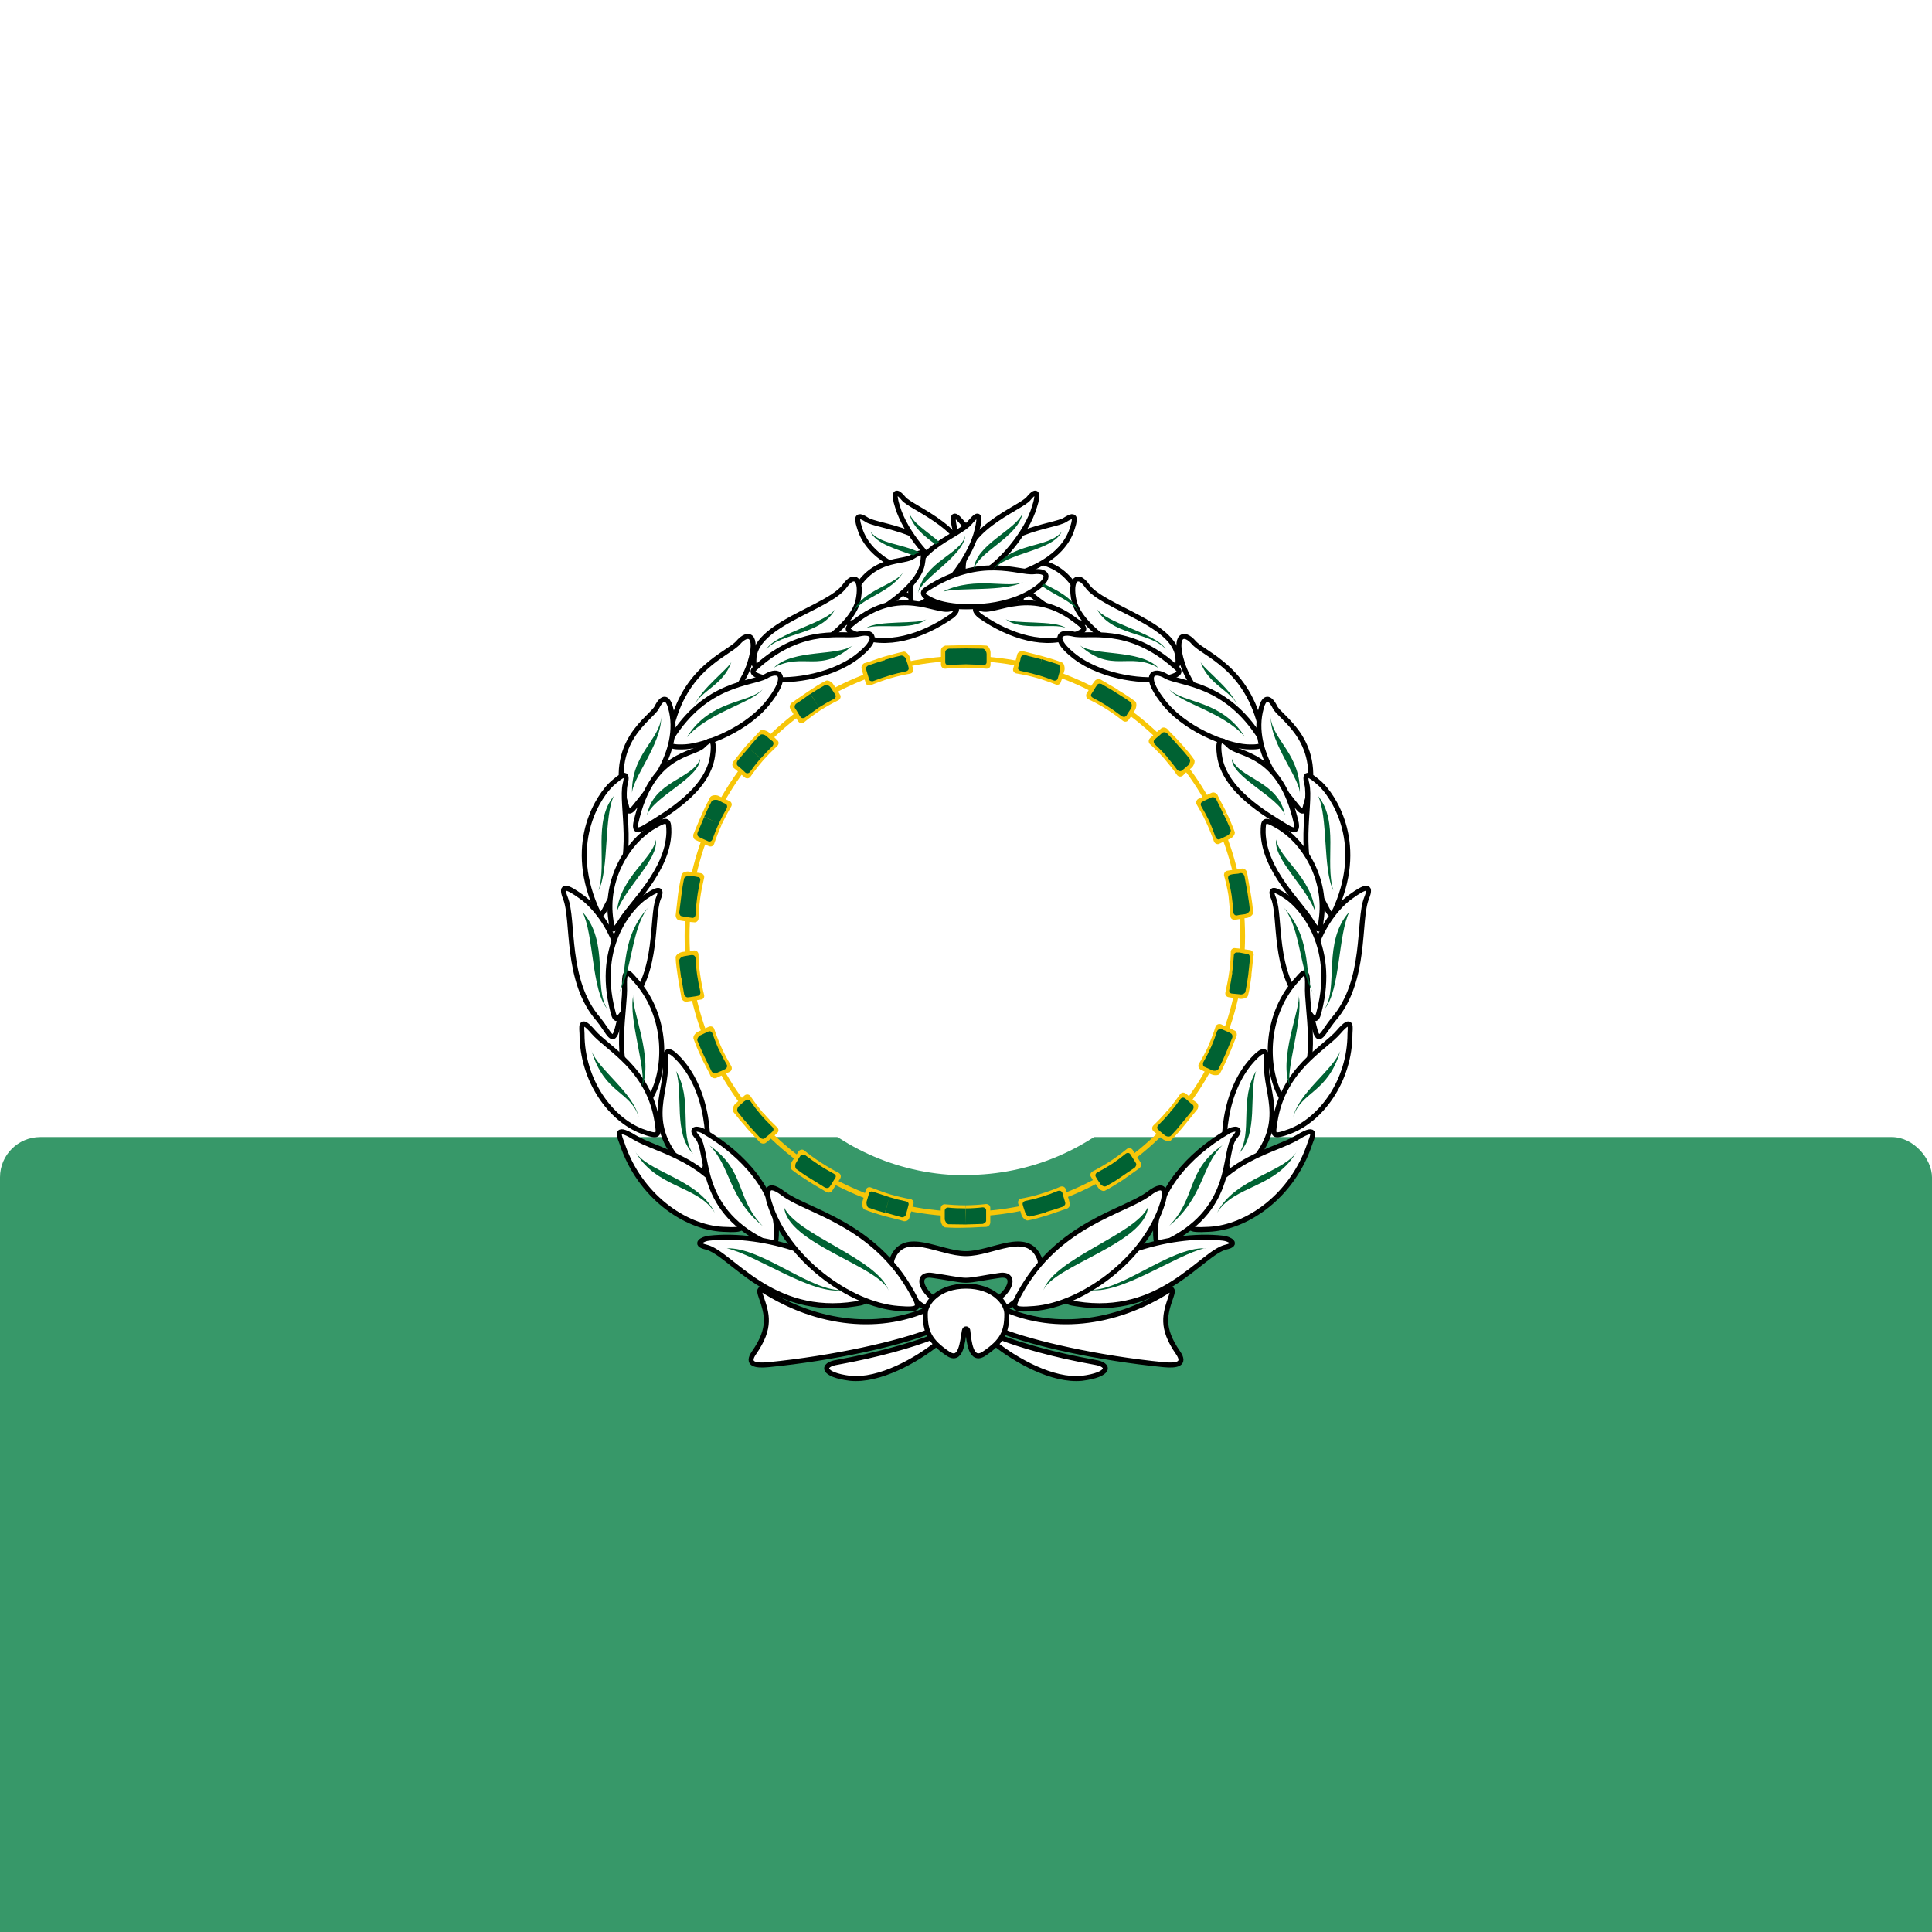 <svg width="24" height="24" viewBox="8 2 24 24" fill="none" xmlns="http://www.w3.org/2000/svg">
<g filter="url(#filter0_dd_10092_254893)">
<rect x="8" y="6.125" width="24" height="15.75" rx="0.5" fill="#379869"/>
</g>
<path fill-rule="evenodd" clip-rule="evenodd" d="M18.114 13.926C17.819 14.369 18.032 14.657 18.335 14.677C18.536 14.692 18.952 14.394 18.951 14.043L18.837 13.979C18.901 14.159 18.835 14.216 18.699 14.339C18.432 14.582 17.886 14.599 18.114 13.926Z" fill="white" stroke="white" stroke-width="0.005"/>
<path fill-rule="evenodd" clip-rule="evenodd" d="M20.449 15.087C22.108 15.134 22.636 13.527 21.612 12.152L21.511 12.304C21.577 12.945 21.672 13.576 21.681 14.233C21.481 14.469 21.19 14.381 21.132 14.12C21.135 13.764 21.019 13.464 20.873 13.177L20.791 13.328C20.886 13.564 20.99 13.829 21.011 14.12C20.538 14.688 20.015 14.803 20.209 14.056C19.835 14.71 20.402 15.171 21.043 14.164C21.181 14.851 21.713 14.425 21.745 14.277C21.803 13.826 21.773 13.1 21.656 12.526C22.118 13.326 22.134 13.903 21.888 14.289C21.615 14.718 21.022 14.919 20.449 15.087Z" fill="white" stroke="white" stroke-width="0.012"/>
<path fill-rule="evenodd" clip-rule="evenodd" d="M21.39 13.271C21.035 13.297 20.854 13.224 21.046 12.961C21.236 12.704 21.413 12.909 21.461 13.253C21.505 13.575 20.838 13.986 20.607 13.986C20.258 13.986 20.096 13.536 20.418 13.132C20.004 14.312 21.312 13.627 21.39 13.271ZM21.145 12.998C21.102 12.995 21.07 13.072 21.091 13.087C21.154 13.13 21.253 13.104 21.263 13.082C21.285 13.034 21.205 13 21.145 12.998Z" fill="white" stroke="white" stroke-width="0.012"/>
<path fill-rule="evenodd" clip-rule="evenodd" d="M19.463 13.828C19.122 14.5 19.462 14.777 19.9 14.7C20.155 14.653 20.478 14.472 20.665 14.225C20.668 13.681 20.66 13.142 20.612 12.615C20.783 12.411 20.597 12.412 20.533 12.193C20.503 12.321 20.431 12.459 20.501 12.558C20.55 13.089 20.577 13.628 20.576 14.177C20.232 14.453 19.974 14.556 19.79 14.553C19.409 14.55 19.327 14.229 19.463 13.828Z" fill="white" stroke="white" stroke-width="0.012"/>
<path fill-rule="evenodd" clip-rule="evenodd" d="M20.161 14.004C20.155 13.498 20.147 12.923 20.101 12.569C20.279 12.372 20.092 12.367 20.034 12.146C20 12.272 19.925 12.408 19.991 12.51C20.021 13.052 20.049 13.593 20.055 14.135C20.096 14.109 20.142 14.099 20.161 14.004Z" fill="white" stroke="white" stroke-width="0.012"/>
<path fill-rule="evenodd" clip-rule="evenodd" d="M18.836 13.982C18.793 13.927 18.762 13.866 18.727 13.812C18.721 13.736 18.772 13.665 18.779 13.627C18.837 13.717 18.871 13.785 18.918 13.829M18.979 13.865C19.064 13.899 19.169 13.899 19.266 13.901C19.639 13.908 20.031 13.847 19.989 14.352C19.977 14.541 19.894 14.719 19.756 14.85C19.619 14.98 19.437 15.054 19.248 15.057C18.773 15.052 18.368 14.528 19.1 13.564C19.17 13.553 19.262 13.572 19.339 13.579C19.469 13.589 19.604 13.577 19.757 13.454C19.739 13.136 19.739 12.836 19.7 12.549C19.634 12.447 19.709 12.312 19.744 12.185C19.802 12.406 19.987 12.411 19.811 12.609C19.853 12.928 19.857 13.252 19.857 13.446C19.768 13.581 19.699 13.725 19.44 13.779C19.175 13.741 19.055 13.37 18.779 13.492C18.855 13.158 19.557 13.082 19.628 13.346C19.581 13.621 18.926 13.511 18.752 14.401C18.698 14.675 18.987 14.928 19.284 14.908C19.574 14.888 19.883 14.687 19.914 14.347C19.938 14.064 19.539 14.097 19.372 14.1C19.128 14.106 18.975 14.069 18.883 14.015M19.132 13.401C19.175 13.36 19.326 13.332 19.381 13.398C19.34 13.425 19.3 13.455 19.267 13.49C19.21 13.461 19.173 13.431 19.132 13.401Z" fill="white"/>
<path d="M18.836 13.982C18.793 13.927 18.762 13.866 18.727 13.812C18.721 13.736 18.772 13.665 18.779 13.627C18.837 13.717 18.871 13.785 18.918 13.829M18.979 13.865C19.064 13.899 19.169 13.899 19.266 13.901C19.639 13.908 20.031 13.847 19.989 14.352C19.977 14.541 19.894 14.719 19.756 14.85C19.619 14.98 19.437 15.054 19.248 15.057C18.773 15.052 18.368 14.528 19.1 13.564C19.17 13.553 19.262 13.572 19.339 13.579C19.469 13.589 19.604 13.577 19.757 13.454C19.739 13.136 19.739 12.836 19.7 12.549C19.634 12.447 19.709 12.312 19.744 12.185C19.802 12.406 19.987 12.411 19.811 12.609C19.853 12.928 19.857 13.252 19.857 13.446C19.768 13.581 19.699 13.725 19.44 13.779C19.175 13.741 19.055 13.37 18.779 13.492C18.855 13.158 19.557 13.082 19.628 13.346C19.581 13.621 18.926 13.511 18.752 14.401C18.698 14.675 18.987 14.928 19.284 14.908C19.574 14.888 19.883 14.687 19.914 14.347C19.938 14.064 19.539 14.097 19.372 14.1C19.128 14.106 18.975 14.069 18.883 14.015M19.132 13.401C19.175 13.36 19.326 13.332 19.381 13.398C19.34 13.425 19.3 13.455 19.267 13.49C19.21 13.461 19.173 13.431 19.132 13.401Z" stroke="white" stroke-width="0.005"/>
<path fill-rule="evenodd" clip-rule="evenodd" d="M19.503 12.459C19.541 12.533 19.562 12.615 19.564 12.698C19.539 12.816 19.438 12.927 19.333 12.93C19.268 12.933 19.195 12.914 19.144 12.813C19.138 12.8 19.111 12.771 19.085 12.785C18.97 12.973 18.885 13.053 18.781 13.052C18.574 13.049 18.636 12.864 18.445 12.807C18.365 12.805 18.234 12.886 18.167 13.044C17.912 13.767 17.68 13.042 17.779 12.705C17.794 13.027 17.871 13.218 17.951 13.213C18.009 13.207 18.06 13.073 18.134 12.931C18.191 12.823 18.327 12.629 18.472 12.629C18.604 12.632 18.521 12.874 18.785 12.871C18.912 12.869 19.029 12.771 19.148 12.575C19.174 12.571 19.18 12.617 19.186 12.633C19.204 12.7 19.32 12.885 19.477 12.716C19.469 12.68 19.473 12.62 19.433 12.607L19.503 12.459Z" fill="white" stroke="white" stroke-width="0.012"/>
<path fill-rule="evenodd" clip-rule="evenodd" d="M20.332 11.86C20.192 11.93 20.09 11.866 20.032 11.805C20.133 11.784 20.212 11.748 20.235 11.668C20.189 11.566 20.081 11.521 19.929 11.52C19.725 11.526 19.62 11.608 19.608 11.72C19.702 11.724 19.788 11.698 19.824 11.789C19.657 11.871 19.46 11.9 19.246 11.899C18.896 11.917 18.845 11.759 18.753 11.62C18.746 11.611 18.715 11.596 18.699 11.599C18.591 11.599 18.511 11.977 18.39 11.975C18.268 11.96 18.295 11.732 18.26 11.602C18.23 11.806 18.298 12.564 18.674 11.741C18.686 11.714 18.701 11.722 18.712 11.744C18.813 11.974 19.019 12.054 19.241 12.065C19.426 12.076 19.663 11.995 19.916 11.851C19.983 11.925 20.037 12.01 20.178 12.025C20.343 12.034 20.519 11.914 20.559 11.766C20.579 11.69 20.583 11.539 20.502 11.537C20.389 11.534 20.307 11.807 20.334 12.053C20.336 12.049 20.348 11.991 20.348 11.991M19.85 11.664C19.924 11.629 19.996 11.613 20.053 11.688C20.018 11.698 19.986 11.714 19.957 11.734C19.925 11.709 19.882 11.697 19.85 11.664ZM20.394 11.833C20.412 11.752 20.422 11.687 20.488 11.645C20.502 11.731 20.504 11.778 20.394 11.833ZM20.837 11.958C20.816 11.889 20.794 11.829 20.787 11.753C20.771 11.601 20.902 11.514 21.02 11.527C21.142 11.539 21.223 11.585 21.339 11.625C21.43 11.655 21.553 11.679 21.67 11.713C21.736 11.742 21.67 11.819 21.653 11.83C21.36 11.945 21.151 12.127 20.965 12.135C20.853 12.14 20.754 12.068 20.665 11.918C20.659 11.629 20.649 11.29 20.62 11.077C20.663 11.034 20.672 11.002 20.693 10.967C20.716 11.248 20.725 11.544 20.73 11.842C20.754 11.893 20.784 11.937 20.837 11.958ZM21.025 11.981C20.868 12.025 20.887 11.892 20.873 11.81C20.856 11.715 20.867 11.607 20.989 11.634C21.147 11.676 21.291 11.732 21.431 11.791L21.025 11.981Z" fill="white"/>
<path d="M20.332 11.86C20.192 11.93 20.09 11.866 20.032 11.805C20.133 11.784 20.212 11.748 20.235 11.668C20.189 11.566 20.081 11.521 19.929 11.52C19.725 11.526 19.62 11.608 19.608 11.72C19.702 11.724 19.788 11.698 19.824 11.789C19.657 11.871 19.46 11.9 19.246 11.899C18.896 11.917 18.845 11.759 18.753 11.62C18.746 11.611 18.715 11.596 18.699 11.599C18.591 11.599 18.511 11.977 18.39 11.975C18.268 11.96 18.295 11.732 18.26 11.602C18.23 11.806 18.298 12.564 18.674 11.741C18.686 11.714 18.701 11.722 18.712 11.744C18.813 11.974 19.019 12.054 19.241 12.065C19.426 12.076 19.663 11.995 19.916 11.851C19.983 11.925 20.037 12.01 20.178 12.025C20.343 12.034 20.519 11.914 20.559 11.766C20.579 11.69 20.583 11.539 20.502 11.537C20.389 11.534 20.307 11.807 20.334 12.053C20.336 12.049 20.348 11.991 20.348 11.991M19.85 11.664C19.924 11.629 19.996 11.613 20.053 11.688C20.018 11.698 19.986 11.714 19.957 11.734C19.925 11.709 19.882 11.697 19.85 11.664ZM20.394 11.833C20.412 11.752 20.422 11.687 20.488 11.645C20.502 11.731 20.504 11.778 20.394 11.833ZM20.837 11.958C20.816 11.889 20.794 11.829 20.787 11.753C20.771 11.601 20.902 11.514 21.02 11.527C21.142 11.539 21.223 11.585 21.339 11.625C21.43 11.655 21.553 11.679 21.67 11.713C21.736 11.742 21.67 11.819 21.653 11.83C21.36 11.945 21.151 12.127 20.965 12.135C20.853 12.14 20.754 12.068 20.665 11.918C20.659 11.629 20.649 11.29 20.62 11.077C20.663 11.034 20.672 11.002 20.693 10.967C20.716 11.248 20.725 11.544 20.73 11.842C20.754 11.893 20.784 11.937 20.837 11.958ZM21.025 11.981C20.868 12.025 20.887 11.892 20.873 11.81C20.856 11.715 20.867 11.607 20.989 11.634C21.147 11.676 21.291 11.732 21.431 11.791L21.025 11.981Z" stroke="white" stroke-width="0.005"/>
<path fill-rule="evenodd" clip-rule="evenodd" d="M20.873 12.123L20.895 12.229H20.912L20.905 12.13" fill="white"/>
<path d="M20.873 12.123L20.895 12.229H20.912L20.905 12.13" stroke="white" stroke-width="0.005"/>
<path fill-rule="evenodd" clip-rule="evenodd" d="M18.368 13.229L18.448 13.146L18.54 13.225L18.455 13.301L18.368 13.229ZM18.571 13.201L18.652 13.119L18.744 13.198L18.658 13.274L18.571 13.201ZM18.008 12.352L18.089 12.27L18.181 12.348L18.095 12.425L18.008 12.352ZM18.044 12.593L18.125 12.511L18.216 12.59L18.131 12.666L18.044 12.593ZM19.506 12.997L19.58 12.937L19.648 13.011L19.571 13.066L19.506 12.997ZM18.53 11.453L18.582 11.399L18.642 11.45L18.587 11.5L18.53 11.453ZM18.663 11.435L18.715 11.381L18.776 11.433L18.72 11.482L18.663 11.435ZM21.456 12.047L21.406 12.089L21.359 12.04L21.411 12.001L21.456 12.047Z" fill="white" stroke="white" stroke-width="0.048" stroke-linecap="round" stroke-linejoin="round"/>
<path fill-rule="evenodd" clip-rule="evenodd" d="M19.101 13.557L19.096 13.647L19.239 13.66L19.354 13.574L19.101 13.557Z" fill="white" stroke="white" stroke-width="0.005"/>
<path fill-rule="evenodd" clip-rule="evenodd" d="M20.312 11.878L20.355 11.869L20.35 11.986L20.324 11.997L20.312 11.878Z" fill="white" stroke="white" stroke-width="0.012"/>
<path d="M19.999 16.596C21.613 16.596 22.927 15.283 22.927 13.667C22.923 13.236 22.829 12.812 22.652 12.427C22.476 12.042 22.221 11.707 21.909 11.447C22.294 11.895 22.509 12.486 22.51 13.102C22.51 14.506 21.387 15.645 19.999 15.645C18.612 15.645 17.489 14.506 17.489 13.102C17.491 12.486 17.707 11.894 18.093 11.447C17.78 11.707 17.525 12.042 17.348 12.427C17.171 12.811 17.076 13.236 17.072 13.667C17.072 15.283 18.386 16.6 19.999 16.6V16.596Z" fill="white"/>
<path d="M19.604 18.226C18.958 18.549 18.151 18.461 17.468 18.02C17.439 18.005 17.424 18.027 17.454 18.108C17.527 18.321 17.586 18.49 17.366 18.806C17.27 18.945 17.38 18.968 17.542 18.953C18.364 18.872 19.171 18.688 19.56 18.534L19.604 18.226ZM19.589 18.608C19.332 18.71 18.892 18.835 18.4 18.923C18.202 18.953 18.209 19.078 18.562 19.122C18.921 19.158 19.384 18.901 19.663 18.674L19.589 18.608Z" fill="white" stroke="black" stroke-width="0.062"/>
<path d="M19.999 17.904C20.087 17.904 20.249 17.867 20.41 17.845C20.711 17.793 20.491 18.256 19.999 18.256V18.41C20.498 18.41 21.019 17.867 20.909 17.624C20.755 17.272 20.329 17.573 19.999 17.573C19.669 17.573 19.243 17.272 19.089 17.624C18.979 17.867 19.5 18.41 19.999 18.41V18.256C19.507 18.256 19.287 17.793 19.588 17.845C19.75 17.867 19.911 17.904 19.999 17.904Z" fill="white"/>
<path d="M19.999 18.256C20.491 18.256 20.711 17.793 20.41 17.845C20.249 17.867 20.087 17.904 19.999 17.904C19.911 17.904 19.75 17.867 19.588 17.845C19.287 17.793 19.507 18.256 19.999 18.256ZM19.999 18.256V18.41M19.999 18.41C20.498 18.41 21.019 17.867 20.909 17.624C20.755 17.272 20.329 17.573 19.999 17.573C19.669 17.573 19.243 17.272 19.089 17.624C18.979 17.867 19.5 18.41 19.999 18.41Z" stroke="black" stroke-width="0.062"/>
<path d="M20.397 18.226C21.042 18.549 21.85 18.461 22.532 18.02C22.562 18.005 22.576 18.027 22.547 18.108C22.474 18.321 22.415 18.49 22.635 18.806C22.73 18.945 22.62 18.968 22.459 18.953C21.637 18.872 20.83 18.688 20.441 18.534L20.397 18.226ZM20.411 18.608C20.668 18.71 21.101 18.835 21.6 18.923C21.798 18.953 21.791 19.078 21.439 19.122C21.079 19.158 20.617 18.901 20.338 18.674L20.411 18.608Z" fill="white" stroke="black" stroke-width="0.062"/>
<path d="M20.023 18.535C20.037 18.66 20.059 18.931 20.228 18.814C20.456 18.66 20.507 18.542 20.507 18.322C20.507 18.182 20.338 17.977 20 17.977C19.663 17.977 19.494 18.182 19.494 18.322C19.494 18.542 19.546 18.66 19.773 18.814C19.942 18.931 19.956 18.66 19.979 18.535C19.986 18.491 20.023 18.506 20.023 18.535Z" fill="white" stroke="black" stroke-width="0.062"/>
<path d="M19.787 9.125C19.691 8.581 18.891 8.544 18.767 8.456C18.62 8.361 18.642 8.456 18.693 8.603C18.84 8.985 19.339 9.139 19.567 9.184C19.75 9.213 19.809 9.228 19.787 9.125Z" fill="white" stroke="black" stroke-width="0.062"/>
<path d="M20.03 9.139C20.111 8.581 19.318 8.316 19.223 8.192C19.113 8.059 19.098 8.14 19.149 8.294C19.245 8.625 19.59 9.014 19.795 9.117C19.964 9.205 20.015 9.242 20.03 9.139Z" fill="white" stroke="black" stroke-width="0.062"/>
<path d="M20.684 9.463C20.757 8.795 20.111 8.692 19.942 8.479C19.832 8.347 19.825 8.42 19.862 8.574C19.935 8.912 20.258 9.309 20.456 9.434C20.61 9.529 20.676 9.566 20.684 9.463Z" fill="white" stroke="black" stroke-width="0.062"/>
<path d="M20.485 9.315C19.817 8.882 19.347 9.124 19.156 9.102C18.973 9.08 18.914 9.197 19.23 9.374C19.619 9.587 20.162 9.557 20.375 9.477C20.595 9.388 20.529 9.344 20.485 9.315ZM21.49 9.609C21.285 8.889 20.808 9.006 20.668 8.918C20.529 8.83 20.514 8.852 20.543 9.014C20.602 9.3 21.094 9.616 21.336 9.712C21.424 9.741 21.534 9.785 21.49 9.609Z" fill="white" stroke="black" stroke-width="0.062"/>
<path d="M21.394 9.733C20.822 9.27 20.374 9.615 20.198 9.564C20.066 9.527 20.124 9.615 20.176 9.652C20.543 9.909 20.998 10.049 21.35 9.887C21.489 9.828 21.497 9.814 21.394 9.733ZM22.634 10.203C22.642 9.748 21.702 9.557 21.504 9.277C21.387 9.109 21.284 9.197 21.343 9.468C21.431 9.821 22.076 10.21 22.429 10.284C22.642 10.328 22.634 10.255 22.634 10.203Z" fill="white" stroke="black" stroke-width="0.062"/>
<path d="M22.605 10.286C22.01 9.75 21.511 9.926 21.328 9.875C21.144 9.831 21.071 9.941 21.357 10.161C21.709 10.426 22.253 10.477 22.48 10.426C22.708 10.374 22.649 10.323 22.605 10.286ZM23.669 11.072C23.5 10.293 22.965 10.132 22.832 9.985C22.708 9.838 22.576 9.882 22.686 10.235C22.818 10.653 23.251 11.021 23.478 11.109C23.698 11.204 23.684 11.131 23.669 11.072Z" fill="white" stroke="black" stroke-width="0.062"/>
<path d="M23.662 11.174C23.229 10.476 22.664 10.498 22.488 10.402C22.319 10.3 22.201 10.388 22.429 10.689C22.693 11.056 23.236 11.262 23.486 11.277C23.735 11.291 23.691 11.225 23.662 11.174Z" fill="white" stroke="black" stroke-width="0.062"/>
<path d="M24.22 12.003C24.47 11.21 23.897 10.916 23.838 10.784C23.772 10.652 23.706 10.652 23.669 10.791C23.508 11.357 24.029 11.908 24.11 12.018C24.191 12.121 24.205 12.069 24.22 12.003Z" fill="white" stroke="black" stroke-width="0.062"/>
<path d="M24.103 12.225C23.905 11.336 23.384 11.387 23.267 11.262C23.142 11.137 23.127 11.225 23.149 11.387C23.208 11.82 23.729 12.114 23.964 12.261C24.037 12.305 24.125 12.357 24.103 12.225ZM24.602 13.268C24.962 12.43 24.536 11.864 24.404 11.74C24.272 11.622 24.191 11.571 24.235 11.74C24.294 11.997 24.088 12.658 24.404 13.143C24.507 13.304 24.521 13.459 24.602 13.268Z" fill="white" stroke="black" stroke-width="0.062"/>
<path d="M24.411 13.437C24.491 12.923 24.198 12.453 23.882 12.269C23.699 12.159 23.691 12.188 23.691 12.343C23.706 12.82 24.154 13.217 24.286 13.437C24.411 13.643 24.403 13.489 24.411 13.437Z" fill="white" stroke="black" stroke-width="0.062"/>
<path d="M24.33 14.773C24.066 13.804 24.617 13.245 24.785 13.135C24.947 13.018 25.05 12.974 24.976 13.157C24.866 13.429 24.983 14.186 24.565 14.663C24.433 14.825 24.382 14.994 24.33 14.773Z" fill="white" stroke="black" stroke-width="0.062"/>
<path d="M24.388 14.561C24.608 13.716 24.131 13.239 23.985 13.143C23.845 13.048 23.757 13.011 23.823 13.165C23.911 13.4 23.816 14.062 24.183 14.473C24.3 14.612 24.344 14.752 24.388 14.561Z" fill="white" stroke="black" stroke-width="0.062"/>
<path d="M24.117 14.163C23.721 14.589 23.713 15.214 23.89 15.581C24 15.794 24.014 15.779 24.117 15.625C24.396 15.177 24.227 14.53 24.242 14.244C24.249 13.972 24.161 14.119 24.117 14.163Z" fill="white" stroke="black" stroke-width="0.062"/>
<path d="M24.77 14.84C24.77 15.428 24.41 15.905 24.029 16.052C23.808 16.133 23.808 16.111 23.838 15.934C23.941 15.273 24.447 15.031 24.63 14.818C24.807 14.612 24.77 14.781 24.77 14.84Z" fill="white" stroke="black" stroke-width="0.062"/>
<path d="M23.405 16.589C24.051 16.001 23.706 15.59 23.735 15.208C23.75 15.002 23.669 15.054 23.596 15.127C23.185 15.531 23.163 16.251 23.251 16.53C23.288 16.655 23.346 16.64 23.405 16.589Z" fill="white" stroke="black" stroke-width="0.062"/>
<path d="M24.272 16.206C24.059 16.852 23.494 17.249 23.017 17.271C22.738 17.285 22.746 17.264 22.841 17.073C23.201 16.382 23.839 16.301 24.125 16.125C24.39 15.963 24.294 16.14 24.272 16.206Z" fill="white" stroke="black" stroke-width="0.062"/>
<path d="M22.517 17.418C23.354 16.999 23.185 16.302 23.339 16.125C23.449 16 23.317 16.015 23.251 16.059C22.759 16.346 22.363 16.801 22.355 17.286C22.355 17.47 22.37 17.492 22.517 17.418Z" fill="white" stroke="black" stroke-width="0.062"/>
<path d="M21.373 18.197C22.429 18.366 22.921 17.565 23.229 17.492C23.391 17.455 23.273 17.389 23.193 17.381C22.488 17.301 21.593 17.631 21.321 17.998C21.211 18.145 21.211 18.175 21.373 18.197Z" fill="white" stroke="black" stroke-width="0.062"/>
<path d="M22.444 16.941C22.232 17.638 21.439 18.211 20.845 18.255C20.566 18.277 20.566 18.248 20.668 18.064C21.145 17.198 21.975 17.051 22.268 16.83C22.518 16.639 22.466 16.875 22.444 16.941ZM20.213 9.125C20.309 8.581 21.109 8.544 21.233 8.456C21.38 8.361 21.358 8.456 21.307 8.603C21.16 8.985 20.661 9.139 20.434 9.184C20.25 9.213 20.191 9.228 20.213 9.125Z" fill="white" stroke="black" stroke-width="0.062"/>
<path d="M19.971 9.139C19.89 8.581 20.683 8.316 20.778 8.192C20.888 8.059 20.903 8.14 20.851 8.294C20.756 8.625 20.411 9.014 20.206 9.117C20.037 9.205 19.985 9.242 19.971 9.139Z" fill="white" stroke="black" stroke-width="0.062"/>
<path d="M19.318 9.463C19.245 8.795 19.891 8.692 20.059 8.479C20.17 8.347 20.177 8.42 20.14 8.574C20.067 8.912 19.744 9.309 19.546 9.434C19.392 9.529 19.326 9.566 19.318 9.463Z" fill="white" stroke="black" stroke-width="0.062"/>
<path d="M19.515 9.315C20.183 8.882 20.653 9.124 20.844 9.102C21.027 9.08 21.086 9.197 20.77 9.374C20.381 9.587 19.838 9.557 19.626 9.477C19.405 9.388 19.471 9.344 19.515 9.315ZM18.51 9.609C18.715 8.889 19.193 9.006 19.332 8.918C19.471 8.83 19.486 8.852 19.457 9.014C19.398 9.3 18.906 9.616 18.664 9.712C18.576 9.741 18.466 9.785 18.51 9.609Z" fill="white" stroke="black" stroke-width="0.062"/>
<path d="M18.606 9.733C19.178 9.27 19.626 9.615 19.802 9.564C19.934 9.527 19.875 9.615 19.824 9.652C19.457 9.909 19.002 10.049 18.65 9.887C18.51 9.828 18.503 9.814 18.606 9.733ZM17.365 10.203C17.358 9.748 18.297 9.557 18.495 9.277C18.613 9.109 18.716 9.197 18.657 9.468C18.569 9.821 17.923 10.21 17.571 10.284C17.358 10.328 17.365 10.255 17.365 10.203Z" fill="white" stroke="black" stroke-width="0.062"/>
<path d="M17.396 10.286C17.99 9.75 18.489 9.926 18.673 9.875C18.856 9.831 18.93 9.941 18.643 10.161C18.291 10.426 17.748 10.477 17.52 10.426C17.293 10.374 17.352 10.323 17.396 10.286ZM16.332 11.072C16.5 10.293 17.036 10.132 17.168 9.985C17.293 9.838 17.425 9.882 17.315 10.235C17.183 10.653 16.75 11.021 16.522 11.109C16.302 11.204 16.317 11.131 16.332 11.072Z" fill="white" stroke="black" stroke-width="0.062"/>
<path d="M16.337 11.174C16.77 10.476 17.336 10.498 17.512 10.402C17.68 10.3 17.798 10.388 17.57 10.689C17.306 11.056 16.763 11.262 16.514 11.277C16.264 11.291 16.308 11.225 16.337 11.174Z" fill="white" stroke="black" stroke-width="0.062"/>
<path d="M15.779 12.003C15.53 11.21 16.102 10.916 16.161 10.784C16.227 10.652 16.293 10.652 16.33 10.791C16.491 11.357 15.97 11.908 15.889 12.018C15.809 12.121 15.794 12.069 15.779 12.003Z" fill="white" stroke="black" stroke-width="0.062"/>
<path d="M15.898 12.225C16.096 11.336 16.617 11.387 16.735 11.262C16.859 11.137 16.874 11.225 16.852 11.387C16.793 11.82 16.272 12.114 16.037 12.261C15.964 12.305 15.876 12.357 15.898 12.225ZM15.399 13.268C15.039 12.43 15.465 11.864 15.597 11.74C15.729 11.622 15.81 11.571 15.766 11.74C15.707 11.997 15.913 12.658 15.597 13.143C15.494 13.304 15.48 13.459 15.399 13.268Z" fill="white" stroke="black" stroke-width="0.062"/>
<path d="M15.59 13.437C15.509 12.923 15.803 12.453 16.118 12.269C16.302 12.159 16.309 12.188 16.309 12.343C16.294 12.82 15.847 13.217 15.714 13.437C15.59 13.643 15.597 13.489 15.59 13.437Z" fill="white" stroke="black" stroke-width="0.062"/>
<path d="M15.67 14.773C15.934 13.804 15.384 13.245 15.215 13.135C15.053 13.018 14.951 12.974 15.024 13.157C15.134 13.429 15.017 14.186 15.435 14.663C15.567 14.825 15.611 14.994 15.67 14.773Z" fill="white" stroke="black" stroke-width="0.062"/>
<path d="M15.612 14.561C15.392 13.716 15.869 13.239 16.015 13.143C16.155 13.048 16.243 13.011 16.177 13.165C16.089 13.4 16.184 14.062 15.817 14.473C15.7 14.612 15.656 14.752 15.612 14.561Z" fill="white" stroke="black" stroke-width="0.062"/>
<path d="M15.883 14.163C16.279 14.589 16.287 15.214 16.11 15.581C16 15.794 15.986 15.779 15.883 15.625C15.604 15.177 15.773 14.53 15.758 14.244C15.751 13.972 15.839 14.119 15.883 14.163Z" fill="white" stroke="black" stroke-width="0.062"/>
<path d="M15.23 14.84C15.23 15.428 15.589 15.905 15.971 16.052C16.191 16.133 16.191 16.111 16.162 15.934C16.059 15.273 15.553 15.031 15.369 14.818C15.193 14.612 15.23 14.781 15.23 14.84Z" fill="white" stroke="black" stroke-width="0.062"/>
<path d="M16.596 16.589C15.95 16.001 16.295 15.59 16.265 15.208C16.251 15.002 16.331 15.054 16.405 15.127C16.816 15.531 16.838 16.251 16.75 16.53C16.713 16.655 16.654 16.64 16.596 16.589Z" fill="white" stroke="black" stroke-width="0.062"/>
<path d="M15.728 16.206C15.941 16.852 16.506 17.249 16.983 17.271C17.262 17.285 17.255 17.264 17.159 17.073C16.8 16.382 16.161 16.301 15.875 16.125C15.611 15.963 15.706 16.14 15.728 16.206Z" fill="white" stroke="black" stroke-width="0.062"/>
<path d="M17.483 17.418C16.647 16.999 16.816 16.302 16.661 16.125C16.551 16 16.683 16.015 16.75 16.059C17.241 16.346 17.637 16.801 17.645 17.286C17.645 17.47 17.63 17.492 17.483 17.418Z" fill="white" stroke="black" stroke-width="0.062"/>
<path d="M18.629 18.197C17.572 18.366 17.08 17.565 16.772 17.492C16.611 17.455 16.728 17.389 16.809 17.381C17.513 17.301 18.409 17.631 18.68 17.998C18.79 18.145 18.79 18.175 18.629 18.197Z" fill="white" stroke="black" stroke-width="0.062"/>
<path d="M17.557 16.939C17.77 17.637 18.562 18.21 19.157 18.254C19.436 18.276 19.436 18.247 19.333 18.063C18.856 17.196 18.027 17.049 17.733 16.829C17.483 16.638 17.535 16.873 17.557 16.939Z" fill="white" stroke="black" stroke-width="0.062"/>
<path d="M21.24 9.8C21.099 9.7 20.586 9.758 20.492 9.69C20.674 9.845 21.085 9.735 21.24 9.8ZM22.481 10.064C22.369 9.868 21.718 9.735 21.622 9.558C21.792 9.897 22.296 9.851 22.481 10.064ZM22.384 10.29C22.144 10.058 21.578 10.155 21.41 10.013C21.806 10.374 22.026 10.093 22.384 10.293V10.29ZM20.967 9.251C21.123 9.332 21.314 9.413 21.407 9.603C21.299 9.455 21.099 9.396 20.938 9.274C20.947 9.274 20.962 9.258 20.967 9.251ZM23.375 10.764C23.279 10.542 22.941 10.3 22.912 10.219C23.009 10.506 23.287 10.574 23.375 10.764ZM23.463 11.152C23.17 10.69 22.707 10.742 22.525 10.564C22.663 10.735 23.194 10.845 23.463 11.152ZM24.147 11.865C24.167 11.374 23.801 11.187 23.786 10.91C23.78 11.242 24.162 11.69 24.147 11.865ZM23.962 12.129C23.889 11.703 23.39 11.674 23.302 11.426C23.302 11.658 23.889 11.903 23.962 12.129ZM24.373 11.887C24.637 12.21 24.455 12.703 24.563 13.062C24.431 12.797 24.499 12.139 24.373 11.887ZM23.942 13.268C24.337 13.694 24.176 14.171 24.337 14.378C24.138 14.088 24.167 13.533 23.942 13.268ZM24.763 13.326C24.425 13.7 24.631 14.265 24.455 14.533C24.651 14.304 24.622 13.604 24.763 13.326ZM24.337 13.326C24.294 12.894 23.889 12.665 23.854 12.429C23.809 12.665 24.241 13.033 24.337 13.326ZM24.132 14.362C24.197 14.665 23.956 15.31 24.029 15.507C23.868 15.162 24.167 14.507 24.132 14.362ZM24.651 15.052C24.49 15.588 24.167 15.552 24.065 15.875C24.138 15.568 24.563 15.288 24.651 15.052ZM23.604 15.304C23.39 15.662 23.566 16.075 23.39 16.33C23.639 16.072 23.507 15.597 23.604 15.304ZM24.117 16.288C23.859 16.765 23.331 16.72 23.12 17.065C23.331 16.633 23.985 16.559 24.117 16.288ZM23.185 16.227C22.73 16.543 22.868 16.872 22.525 17.227C22.956 16.872 22.921 16.485 23.185 16.227ZM22.971 17.507C22.531 17.491 21.9 18.066 21.519 18.02C21.9 18.101 22.604 17.588 22.971 17.504V17.507ZM22.261 16.991C22.232 17.44 21.088 17.727 20.962 18.027C21.099 17.63 22.105 17.336 22.261 16.994V16.991ZM19.668 8.732C19.521 8.603 19.346 8.503 19.296 8.377C19.331 8.538 19.477 8.658 19.624 8.764C19.639 8.758 19.653 8.735 19.668 8.732ZM19.419 8.861C19.193 8.751 18.929 8.758 18.812 8.603C18.885 8.758 19.134 8.819 19.346 8.9C19.369 8.883 19.398 8.867 19.422 8.861H19.419ZM18.759 9.803C18.9 9.7 19.413 9.758 19.507 9.693C19.325 9.845 18.914 9.735 18.759 9.803ZM17.518 10.068C17.63 9.868 18.281 9.735 18.378 9.561C18.207 9.897 17.703 9.851 17.518 10.068ZM17.615 10.293C17.855 10.058 18.422 10.155 18.592 10.016C18.196 10.374 17.976 10.097 17.615 10.293ZM18.592 9.603C18.73 9.313 19.125 9.274 19.228 9.096C19.076 9.361 18.738 9.406 18.592 9.603ZM19.721 9.345C20.126 9.154 20.522 9.316 20.712 9.229C20.478 9.355 19.92 9.293 19.721 9.348V9.345ZM16.624 10.764C16.72 10.545 17.058 10.3 17.087 10.219C16.99 10.509 16.712 10.574 16.624 10.764ZM16.536 11.152C16.829 10.69 17.292 10.742 17.474 10.564C17.336 10.735 16.808 10.845 16.536 11.155V11.152ZM15.852 11.865C15.832 11.374 16.198 11.187 16.213 10.91C16.219 11.242 15.838 11.69 15.852 11.865ZM16.037 12.129C16.11 11.703 16.609 11.678 16.697 11.426C16.697 11.661 16.11 11.903 16.037 12.129ZM15.626 11.887C15.362 12.21 15.544 12.703 15.436 13.062C15.568 12.8 15.5 12.139 15.626 11.887ZM16.058 13.268C15.662 13.694 15.823 14.171 15.662 14.378C15.861 14.091 15.832 13.533 16.058 13.268ZM15.236 13.329C15.574 13.704 15.368 14.265 15.544 14.533C15.348 14.307 15.377 13.607 15.236 13.329ZM15.662 13.329C15.706 12.894 16.11 12.668 16.146 12.432C16.19 12.668 15.758 13.036 15.662 13.329ZM15.867 14.362C15.802 14.665 16.043 15.31 15.97 15.51C16.131 15.165 15.832 14.51 15.867 14.365V14.362ZM15.348 15.052C15.509 15.591 15.832 15.552 15.934 15.875C15.861 15.568 15.436 15.288 15.348 15.055V15.052ZM16.398 15.304C16.609 15.665 16.433 16.075 16.609 16.333C16.36 16.075 16.492 15.597 16.398 15.304ZM15.882 16.288C16.14 16.765 16.668 16.72 16.879 17.065C16.668 16.633 16.014 16.559 15.882 16.288ZM16.814 16.23C17.269 16.546 17.131 16.875 17.474 17.23C17.043 16.875 17.078 16.488 16.814 16.23ZM17.028 17.507C17.468 17.491 18.099 18.066 18.48 18.024C18.099 18.101 17.395 17.588 17.028 17.507ZM17.741 16.991C17.77 17.443 18.914 17.727 19.038 18.03C18.9 17.633 17.894 17.34 17.738 16.994L17.741 16.991ZM19.404 9.361C19.492 8.964 19.932 8.89 19.991 8.654C19.97 8.906 19.448 9.184 19.404 9.364V9.361ZM20.703 8.377C20.639 8.677 20.161 8.848 20.096 9.074C20.117 8.767 20.61 8.59 20.703 8.377ZM20.331 9.087C20.557 8.722 21.026 8.819 21.19 8.603C21.073 8.854 20.492 8.861 20.331 9.087Z" fill="#006233"/>
<path d="M23.436 13.627C23.436 15.537 21.891 17.082 19.984 17.082C18.078 17.082 16.535 15.537 16.535 13.63C16.535 11.72 18.078 10.178 19.984 10.178C21.891 10.178 23.436 11.72 23.436 13.63V13.627Z" stroke="#F7C608" stroke-width="0.061" stroke-linecap="round" stroke-linejoin="round"/>
<path d="M19.308 17.087L19.296 17.129C19.288 17.158 19.261 17.171 19.232 17.171C19.159 17.148 19.068 17.129 18.983 17.106L19.062 16.838C19.144 16.862 19.227 16.881 19.311 16.896C19.34 16.903 19.355 16.929 19.346 16.961L19.334 16.993M18.742 16.829L18.754 16.787C18.763 16.754 18.789 16.741 18.818 16.751C18.886 16.777 18.968 16.809 19.062 16.838L18.983 17.106C18.895 17.08 18.812 17.055 18.739 17.025C18.71 17.009 18.704 16.954 18.713 16.929" fill="#F7C608"/>
<path d="M19.261 17.063L19.252 17.092C19.247 17.111 19.223 17.124 19.2 17.121L18.994 17.063L19.05 16.872C19.118 16.893 19.186 16.91 19.255 16.924C19.282 16.93 19.293 16.95 19.285 16.972L19.279 16.995M18.786 16.856L18.795 16.824C18.801 16.805 18.824 16.795 18.848 16.805L19.05 16.872L18.991 17.066C18.922 17.047 18.854 17.026 18.786 17.001C18.768 16.988 18.76 16.947 18.765 16.927" fill="#006233"/>
<path d="M18.364 16.751L18.34 16.789C18.326 16.812 18.296 16.822 18.267 16.809C18.205 16.77 18.12 16.725 18.047 16.676L18.197 16.441C18.269 16.488 18.343 16.531 18.419 16.57C18.446 16.586 18.452 16.615 18.437 16.641L18.416 16.673M17.895 16.344L17.918 16.305C17.933 16.283 17.965 16.273 17.988 16.289C18.047 16.338 18.117 16.389 18.197 16.441L18.047 16.676C17.975 16.631 17.904 16.583 17.836 16.531C17.812 16.509 17.824 16.454 17.836 16.431" fill="#F7C608"/>
<path d="M18.326 16.714L18.308 16.74C18.296 16.759 18.273 16.763 18.249 16.753L18.067 16.64L18.176 16.472C18.24 16.517 18.311 16.553 18.361 16.582C18.381 16.595 18.39 16.614 18.375 16.634L18.361 16.656M17.927 16.382L17.944 16.356C17.956 16.34 17.979 16.337 18.003 16.35C18.059 16.393 18.117 16.434 18.176 16.472L18.067 16.64C18.007 16.604 17.948 16.564 17.891 16.521C17.874 16.505 17.877 16.463 17.888 16.447" fill="#006233"/>
<path d="M17.553 16.164L17.518 16.193C17.498 16.212 17.465 16.209 17.442 16.193L17.266 16.003L17.48 15.822C17.539 15.893 17.609 15.961 17.656 16.006C17.677 16.028 17.674 16.058 17.653 16.077L17.624 16.103M17.213 15.641L17.248 15.609C17.259 15.599 17.273 15.595 17.286 15.596C17.3 15.597 17.313 15.604 17.322 15.616C17.37 15.687 17.422 15.756 17.477 15.822L17.269 16.003C17.212 15.94 17.157 15.874 17.105 15.806C17.093 15.777 17.116 15.725 17.137 15.709" fill="#F7C608"/>
<path d="M17.525 16.119L17.502 16.138C17.487 16.154 17.463 16.148 17.443 16.135L17.296 15.974L17.449 15.845C17.495 15.899 17.544 15.95 17.595 16C17.613 16.019 17.613 16.041 17.595 16.058L17.578 16.074M17.238 15.687L17.261 15.671C17.279 15.654 17.302 15.658 17.32 15.677C17.36 15.735 17.403 15.791 17.449 15.845L17.299 15.974C17.252 15.922 17.207 15.869 17.164 15.812C17.149 15.79 17.164 15.751 17.182 15.738" fill="#006233"/>
<path d="M16.942 15.37L16.901 15.389C16.875 15.402 16.843 15.389 16.828 15.367C16.799 15.302 16.749 15.215 16.711 15.138L16.966 15.021C17.007 15.109 17.054 15.193 17.086 15.247C17.098 15.276 17.086 15.305 17.063 15.315L17.027 15.331M16.764 14.773L16.805 14.754C16.834 14.744 16.863 14.754 16.872 14.78C16.899 14.862 16.931 14.943 16.966 15.021L16.714 15.138C16.675 15.057 16.64 14.976 16.614 14.899C16.608 14.867 16.643 14.828 16.673 14.815" fill="#F7C608"/>
<path d="M16.926 15.318L16.897 15.331C16.879 15.34 16.856 15.331 16.841 15.311L16.747 15.118L16.929 15.034C16.96 15.1 16.993 15.165 17.029 15.227C17.038 15.247 17.029 15.269 17.011 15.279L16.988 15.292M16.771 14.827L16.8 14.814C16.818 14.805 16.841 14.814 16.85 14.837C16.871 14.895 16.897 14.966 16.929 15.037L16.747 15.118C16.717 15.054 16.688 14.99 16.662 14.924C16.659 14.898 16.683 14.866 16.703 14.86" fill="#006233"/>
<path d="M16.574 14.436L16.53 14.443C16.517 14.444 16.503 14.441 16.492 14.434C16.48 14.426 16.471 14.415 16.466 14.401L16.422 14.146L16.698 14.107C16.71 14.192 16.726 14.276 16.747 14.359C16.753 14.391 16.736 14.414 16.706 14.417L16.668 14.423M16.574 13.813L16.618 13.807C16.648 13.804 16.671 13.82 16.677 13.852C16.677 13.923 16.683 14.014 16.698 14.11L16.422 14.146C16.41 14.059 16.395 13.975 16.393 13.891C16.395 13.859 16.442 13.833 16.472 13.826" fill="#F7C608"/>
<path d="M16.575 14.386L16.546 14.389C16.526 14.392 16.508 14.376 16.499 14.354C16.49 14.292 16.473 14.215 16.464 14.141L16.66 14.112C16.671 14.183 16.685 14.254 16.701 14.325C16.701 14.347 16.693 14.367 16.672 14.37L16.643 14.376M16.567 13.867L16.596 13.863C16.619 13.863 16.637 13.876 16.64 13.902C16.643 13.96 16.649 14.034 16.66 14.112L16.461 14.144C16.452 14.07 16.44 13.996 16.438 13.931C16.438 13.905 16.473 13.883 16.496 13.879" fill="#006233"/>
<path d="M16.486 13.441L16.442 13.434C16.413 13.431 16.395 13.402 16.393 13.373L16.422 13.118L16.698 13.16C16.686 13.245 16.68 13.33 16.677 13.415C16.671 13.444 16.648 13.463 16.618 13.457L16.58 13.454M16.662 12.841L16.706 12.847C16.736 12.854 16.753 12.879 16.747 12.905C16.727 12.989 16.71 13.074 16.698 13.16L16.422 13.118C16.433 13.034 16.448 12.95 16.466 12.867C16.478 12.834 16.53 12.821 16.56 12.828" fill="#F7C608"/>
<path d="M16.505 13.389L16.473 13.382C16.452 13.382 16.438 13.36 16.438 13.334L16.464 13.124L16.66 13.15C16.65 13.222 16.643 13.294 16.64 13.366C16.637 13.389 16.619 13.405 16.599 13.402L16.57 13.398M16.64 12.889L16.669 12.895C16.693 12.895 16.704 12.918 16.698 12.94C16.687 13.002 16.669 13.072 16.66 13.15L16.464 13.124C16.473 13.05 16.484 12.979 16.499 12.911C16.508 12.889 16.546 12.879 16.567 12.879" fill="#006233"/>
<path d="M16.683 12.455L16.645 12.436C16.616 12.426 16.607 12.397 16.613 12.365C16.642 12.3 16.675 12.21 16.713 12.129L16.965 12.245C16.93 12.323 16.898 12.403 16.871 12.484C16.859 12.513 16.83 12.523 16.804 12.51L16.771 12.497M17.021 11.933L17.059 11.949C17.088 11.962 17.097 11.991 17.085 12.016C17.042 12.089 17.002 12.165 16.965 12.242L16.713 12.129C16.746 12.051 16.784 11.975 16.824 11.9C16.845 11.874 16.901 11.874 16.927 11.887" fill="#F7C608"/>
<path d="M16.715 12.414L16.686 12.398C16.666 12.391 16.657 12.365 16.666 12.343L16.748 12.149L16.93 12.23C16.9 12.294 16.874 12.36 16.85 12.427C16.841 12.449 16.821 12.459 16.8 12.452L16.774 12.44M16.982 11.972L17.012 11.985C17.032 11.994 17.038 12.017 17.029 12.039C16.993 12.101 16.96 12.165 16.93 12.23L16.748 12.146C16.776 12.08 16.808 12.015 16.841 11.952C16.856 11.933 16.9 11.933 16.918 11.939" fill="#006233"/>
<path d="M17.151 11.57L17.116 11.541C17.095 11.522 17.092 11.489 17.107 11.464C17.154 11.409 17.209 11.331 17.268 11.264L17.479 11.447C17.423 11.512 17.37 11.58 17.321 11.651C17.312 11.661 17.3 11.668 17.287 11.669C17.274 11.67 17.261 11.666 17.25 11.657L17.221 11.631M17.62 11.16L17.652 11.193C17.676 11.209 17.679 11.241 17.658 11.264C17.596 11.322 17.536 11.383 17.479 11.447L17.268 11.264L17.444 11.076C17.468 11.057 17.52 11.076 17.544 11.093" fill="#F7C608"/>
<path d="M17.19 11.534L17.166 11.514C17.149 11.502 17.149 11.476 17.16 11.453L17.298 11.292L17.448 11.421C17.402 11.475 17.358 11.531 17.316 11.589C17.301 11.608 17.278 11.611 17.26 11.598L17.24 11.579M17.571 11.189L17.598 11.208C17.612 11.224 17.612 11.247 17.598 11.266C17.547 11.316 17.498 11.367 17.451 11.421L17.298 11.292C17.343 11.235 17.391 11.181 17.442 11.131C17.46 11.114 17.501 11.127 17.515 11.14" fill="#006233"/>
<path d="M17.843 10.848L17.82 10.81C17.802 10.784 17.811 10.755 17.832 10.732L18.043 10.587L18.192 10.823C18.122 10.869 18.053 10.92 17.987 10.974C17.981 10.979 17.975 10.982 17.968 10.983C17.961 10.985 17.954 10.985 17.948 10.983C17.941 10.982 17.934 10.979 17.928 10.974C17.923 10.97 17.918 10.965 17.914 10.958L17.893 10.926M18.41 10.587L18.433 10.626C18.451 10.649 18.442 10.681 18.418 10.697C18.341 10.735 18.266 10.777 18.192 10.823L18.043 10.587C18.116 10.539 18.189 10.49 18.263 10.455C18.292 10.445 18.339 10.477 18.351 10.5" fill="#F7C608"/>
<path d="M17.895 10.826L17.877 10.8C17.866 10.781 17.871 10.759 17.889 10.742C17.942 10.71 18.006 10.662 18.065 10.62L18.173 10.788L18 10.913C17.98 10.926 17.956 10.923 17.945 10.907L17.93 10.884M18.358 10.601L18.376 10.63C18.387 10.646 18.382 10.668 18.361 10.681C18.297 10.714 18.235 10.749 18.173 10.788L18.068 10.62C18.127 10.581 18.188 10.544 18.25 10.51C18.273 10.5 18.308 10.523 18.32 10.542" fill="#006233"/>
<path d="M18.715 10.352L18.704 10.31C18.695 10.281 18.71 10.255 18.733 10.239C18.806 10.22 18.894 10.184 18.98 10.158L19.059 10.426C18.976 10.451 18.895 10.48 18.815 10.513C18.786 10.523 18.759 10.507 18.754 10.481L18.742 10.445M19.328 10.261L19.343 10.303C19.352 10.336 19.337 10.361 19.308 10.368C19.224 10.383 19.141 10.402 19.059 10.426L18.98 10.158C19.064 10.136 19.15 10.11 19.229 10.094C19.258 10.094 19.293 10.136 19.302 10.165" fill="#F7C608"/>
<path d="M18.768 10.346L18.759 10.314C18.753 10.294 18.765 10.275 18.789 10.265C18.847 10.246 18.921 10.22 18.994 10.201L19.05 10.391C18.98 10.412 18.912 10.435 18.844 10.462C18.821 10.465 18.8 10.459 18.794 10.436L18.789 10.414M19.279 10.262L19.287 10.294C19.293 10.314 19.279 10.333 19.258 10.339C19.187 10.354 19.116 10.371 19.047 10.391L18.991 10.197C19.059 10.177 19.127 10.158 19.196 10.143C19.226 10.143 19.252 10.172 19.255 10.191" fill="#006233"/>
<path d="M19.689 10.123V10.081C19.689 10.049 19.713 10.03 19.742 10.02L19.997 10.014V10.294C19.912 10.294 19.827 10.298 19.742 10.307C19.713 10.307 19.689 10.285 19.689 10.256V10.22M20.305 10.21V10.256C20.305 10.288 20.285 10.307 20.256 10.307C20.17 10.299 20.084 10.294 19.997 10.294V10.014C20.085 10.014 20.173 10.014 20.256 10.02C20.285 10.027 20.305 10.078 20.305 10.107" fill="#F7C608"/>
<path d="M19.742 10.132V10.1C19.742 10.081 19.76 10.064 19.786 10.058L20 10.055V10.252C19.929 10.253 19.857 10.257 19.786 10.264C19.76 10.264 19.742 10.248 19.742 10.226V10.2M20.256 10.193V10.226C20.256 10.248 20.238 10.264 20.212 10.264C20.141 10.257 20.071 10.253 20 10.252V10.055L20.212 10.058C20.238 10.064 20.256 10.1 20.256 10.122" fill="#006233"/>
<path d="M20.625 10.175L20.636 10.13C20.642 10.104 20.672 10.088 20.701 10.088C20.771 10.107 20.865 10.127 20.95 10.152L20.874 10.42C20.791 10.397 20.707 10.379 20.622 10.365C20.592 10.356 20.578 10.33 20.587 10.301L20.598 10.265M21.194 10.427L21.179 10.469C21.173 10.498 21.144 10.514 21.117 10.504C21.038 10.472 20.956 10.444 20.874 10.42L20.95 10.152C21.032 10.174 21.114 10.199 21.194 10.23C21.223 10.243 21.229 10.301 21.223 10.327" fill="#F7C608"/>
<path d="M20.675 10.198L20.681 10.166C20.687 10.147 20.711 10.134 20.734 10.137C20.793 10.157 20.869 10.169 20.939 10.192L20.887 10.386C20.818 10.365 20.748 10.348 20.678 10.334C20.655 10.328 20.64 10.308 20.649 10.289L20.655 10.263M21.148 10.399L21.139 10.431C21.133 10.45 21.11 10.46 21.089 10.453C21.021 10.427 20.953 10.403 20.884 10.382L20.942 10.189L21.145 10.253C21.168 10.266 21.174 10.308 21.168 10.328" fill="#006233"/>
<path d="M21.57 10.498L21.594 10.466C21.611 10.437 21.641 10.434 21.67 10.44L21.89 10.569L21.743 10.808C21.67 10.763 21.595 10.722 21.517 10.685C21.512 10.682 21.506 10.678 21.502 10.672C21.498 10.666 21.495 10.66 21.494 10.653C21.492 10.646 21.492 10.638 21.493 10.631C21.494 10.624 21.496 10.617 21.5 10.611L21.52 10.579M22.048 10.902L22.022 10.94C22.014 10.952 22.003 10.961 21.99 10.964C21.977 10.967 21.963 10.964 21.952 10.957C21.884 10.903 21.815 10.854 21.743 10.808L21.89 10.573C21.966 10.618 22.04 10.666 22.104 10.714C22.125 10.737 22.116 10.792 22.101 10.818" fill="#F7C608"/>
<path d="M21.61 10.536L21.628 10.51C21.639 10.491 21.663 10.488 21.686 10.498C21.736 10.53 21.806 10.565 21.868 10.607L21.762 10.775C21.701 10.736 21.639 10.701 21.575 10.668C21.554 10.656 21.545 10.636 21.56 10.617L21.575 10.594M22.009 10.862L21.994 10.888C21.982 10.907 21.959 10.91 21.935 10.898C21.878 10.854 21.82 10.813 21.759 10.775L21.868 10.607C21.93 10.646 21.994 10.685 22.044 10.723C22.064 10.743 22.062 10.781 22.05 10.801" fill="#006233"/>
<path d="M22.387 11.079L22.419 11.053C22.442 11.03 22.472 11.034 22.498 11.053C22.545 11.108 22.616 11.172 22.674 11.24L22.463 11.424C22.405 11.359 22.345 11.298 22.281 11.24C22.264 11.217 22.266 11.188 22.287 11.169L22.316 11.143M22.727 11.601L22.695 11.634C22.684 11.643 22.671 11.648 22.657 11.647C22.643 11.646 22.63 11.639 22.621 11.627C22.58 11.566 22.524 11.498 22.463 11.424L22.674 11.24C22.733 11.305 22.788 11.369 22.835 11.437C22.85 11.463 22.827 11.514 22.806 11.534" fill="#F7C608"/>
<path d="M22.413 11.127L22.437 11.104C22.454 11.091 22.478 11.094 22.495 11.107C22.537 11.155 22.595 11.21 22.642 11.268L22.495 11.398C22.447 11.343 22.396 11.292 22.343 11.243C22.328 11.226 22.328 11.201 22.343 11.188L22.364 11.168M22.707 11.552L22.683 11.572C22.666 11.585 22.642 11.581 22.625 11.565C22.583 11.507 22.539 11.451 22.493 11.398L22.642 11.268C22.692 11.32 22.739 11.375 22.78 11.43C22.792 11.449 22.777 11.488 22.762 11.504" fill="#006233"/>
<path d="M23.008 11.868L23.049 11.849C23.075 11.836 23.105 11.849 23.122 11.871C23.151 11.936 23.201 12.02 23.239 12.097L22.984 12.217C22.946 12.13 22.896 12.049 22.864 11.991C22.852 11.965 22.864 11.936 22.887 11.923L22.923 11.907M23.187 12.462L23.148 12.481C23.122 12.494 23.093 12.481 23.081 12.455C23.053 12.374 23.02 12.294 22.984 12.217L23.239 12.101C23.276 12.177 23.309 12.256 23.339 12.336C23.345 12.368 23.31 12.407 23.28 12.42" fill="#F7C608"/>
<path d="M23.022 11.918L23.051 11.905C23.069 11.898 23.092 11.905 23.107 11.927C23.133 11.982 23.171 12.053 23.201 12.121L23.022 12.201C22.991 12.138 22.958 12.075 22.922 12.014C22.91 11.992 22.916 11.969 22.937 11.96L22.96 11.947M23.183 12.411L23.154 12.424C23.133 12.434 23.113 12.424 23.101 12.402C23.08 12.344 23.054 12.273 23.022 12.201L23.201 12.118C23.232 12.181 23.262 12.245 23.289 12.311C23.292 12.34 23.268 12.369 23.248 12.379" fill="#006233"/>
<path d="M23.378 12.797L23.422 12.79C23.452 12.784 23.478 12.803 23.49 12.832L23.534 13.084L23.261 13.126C23.247 13.041 23.228 12.957 23.205 12.874C23.203 12.845 23.22 12.819 23.249 12.816L23.285 12.81M23.384 13.419L23.343 13.426C23.314 13.429 23.288 13.413 23.285 13.384L23.261 13.126L23.534 13.084C23.549 13.171 23.563 13.258 23.566 13.339C23.566 13.371 23.516 13.4 23.487 13.403" fill="#F7C608"/>
<path d="M23.38 12.853L23.409 12.846C23.432 12.843 23.45 12.859 23.459 12.882L23.497 13.091L23.3 13.124C23.289 13.052 23.274 12.981 23.256 12.911C23.253 12.888 23.265 12.869 23.286 12.866L23.315 12.859M23.394 13.366L23.365 13.372C23.344 13.375 23.324 13.359 23.321 13.333C23.317 13.263 23.31 13.193 23.3 13.124L23.497 13.091C23.509 13.165 23.52 13.236 23.526 13.304C23.523 13.33 23.488 13.353 23.468 13.356" fill="#006233"/>
<path d="M23.477 13.795L23.521 13.801C23.55 13.801 23.571 13.83 23.574 13.859C23.562 13.934 23.556 14.027 23.544 14.117L23.269 14.079C23.283 13.982 23.289 13.885 23.289 13.82C23.292 13.791 23.319 13.772 23.348 13.779L23.383 13.782M23.31 14.395L23.266 14.388C23.236 14.385 23.216 14.359 23.222 14.33C23.236 14.259 23.257 14.172 23.269 14.079L23.547 14.114C23.535 14.201 23.524 14.288 23.503 14.369C23.494 14.398 23.439 14.411 23.409 14.408" fill="#F7C608"/>
<path d="M23.462 13.845L23.491 13.849C23.515 13.849 23.526 13.871 23.529 13.897L23.506 14.11L23.306 14.084C23.318 14.003 23.324 13.923 23.327 13.871C23.327 13.845 23.347 13.829 23.368 13.832H23.394M23.33 14.345L23.3 14.342C23.277 14.339 23.265 14.316 23.271 14.294C23.283 14.232 23.297 14.165 23.309 14.081L23.506 14.11C23.497 14.18 23.485 14.25 23.471 14.32C23.465 14.345 23.424 14.358 23.403 14.352" fill="#006233"/>
<path d="M23.292 14.779L23.33 14.799C23.359 14.808 23.368 14.837 23.362 14.87C23.333 14.934 23.303 15.024 23.265 15.105L23.01 14.992C23.044 14.913 23.075 14.833 23.101 14.75C23.113 14.724 23.142 14.715 23.169 14.724L23.204 14.741M22.957 15.308L22.919 15.289C22.89 15.276 22.881 15.247 22.89 15.221C22.928 15.157 22.972 15.079 23.01 14.995L23.265 15.105C23.23 15.186 23.192 15.266 23.154 15.337C23.136 15.363 23.081 15.36 23.051 15.347" fill="#F7C608"/>
<path d="M23.258 14.82L23.288 14.836C23.308 14.846 23.314 14.868 23.308 14.891L23.226 15.088L23.044 15.007C23.073 14.942 23.098 14.875 23.12 14.807C23.132 14.788 23.153 14.775 23.173 14.784L23.197 14.794M22.991 15.265L22.962 15.252C22.945 15.246 22.939 15.22 22.947 15.197C22.982 15.136 23.015 15.072 23.044 15.007L23.226 15.088C23.198 15.154 23.168 15.218 23.135 15.281C23.12 15.304 23.079 15.304 23.062 15.297" fill="#006233"/>
<path d="M22.831 15.672L22.866 15.698C22.889 15.717 22.889 15.749 22.878 15.775L22.716 15.975L22.505 15.795C22.564 15.724 22.622 15.646 22.661 15.591C22.678 15.569 22.707 15.566 22.731 15.585L22.76 15.608M22.364 16.082L22.332 16.056C22.309 16.037 22.306 16.004 22.326 15.982C22.388 15.923 22.447 15.861 22.502 15.795L22.716 15.975C22.661 16.043 22.604 16.107 22.543 16.169C22.52 16.185 22.467 16.169 22.444 16.15" fill="#F7C608"/>
<path d="M22.79 15.704L22.816 15.723C22.831 15.739 22.831 15.762 22.819 15.784L22.684 15.949L22.532 15.82C22.585 15.762 22.632 15.697 22.664 15.652C22.679 15.633 22.702 15.63 22.72 15.643L22.74 15.659M22.412 16.055L22.388 16.033C22.371 16.02 22.371 15.997 22.388 15.978C22.439 15.928 22.488 15.875 22.535 15.82L22.684 15.949C22.64 16.005 22.593 16.059 22.544 16.11C22.523 16.127 22.485 16.117 22.467 16.101" fill="#006233"/>
<path d="M22.142 16.398L22.165 16.434C22.183 16.46 22.177 16.489 22.156 16.511L21.945 16.66L21.793 16.424C21.863 16.378 21.932 16.327 21.998 16.273C22.009 16.264 22.023 16.26 22.037 16.262C22.051 16.265 22.063 16.273 22.071 16.285L22.089 16.318M21.578 16.663L21.555 16.624C21.537 16.602 21.543 16.569 21.57 16.553C21.646 16.514 21.72 16.471 21.793 16.424L21.945 16.66C21.872 16.705 21.798 16.756 21.725 16.792C21.696 16.805 21.652 16.773 21.637 16.747" fill="#F7C608"/>
<path d="M22.091 16.417L22.109 16.446C22.121 16.462 22.115 16.485 22.097 16.504L21.921 16.624L21.813 16.459C21.872 16.419 21.93 16.376 21.986 16.33C22.006 16.317 22.03 16.32 22.042 16.34L22.056 16.362M21.628 16.646L21.613 16.62C21.602 16.601 21.608 16.578 21.628 16.566C21.691 16.533 21.753 16.497 21.813 16.459L21.921 16.624C21.863 16.666 21.798 16.704 21.739 16.736C21.716 16.746 21.681 16.727 21.669 16.707" fill="#006233"/>
<path d="M21.277 16.899L21.288 16.945C21.297 16.971 21.283 17 21.259 17.012L21.013 17.096L20.933 16.829C21.015 16.804 21.095 16.775 21.174 16.741C21.203 16.732 21.23 16.745 21.239 16.774L21.247 16.809M20.661 16.996L20.649 16.954C20.64 16.925 20.655 16.896 20.681 16.89C20.755 16.877 20.843 16.858 20.933 16.829L21.013 17.096C20.928 17.122 20.846 17.148 20.766 17.161C20.737 17.164 20.699 17.122 20.69 17.096" fill="#F7C608"/>
<path d="M21.224 16.909L21.232 16.938C21.238 16.957 21.227 16.977 21.203 16.99C21.144 17.009 21.071 17.035 20.998 17.054L20.942 16.867C21.01 16.846 21.078 16.821 21.144 16.793C21.168 16.787 21.188 16.796 21.197 16.816L21.203 16.841M20.713 16.996L20.704 16.964C20.699 16.945 20.713 16.925 20.734 16.919C20.804 16.905 20.873 16.888 20.942 16.867L21.001 17.058C20.933 17.078 20.864 17.097 20.795 17.112C20.769 17.116 20.743 17.087 20.737 17.067" fill="#006233"/>
<path d="M20.302 17.138V17.183C20.302 17.215 20.281 17.235 20.252 17.241C20.178 17.241 20.084 17.251 19.994 17.251V16.973C20.079 16.972 20.164 16.967 20.249 16.957C20.278 16.957 20.302 16.976 20.302 17.005V17.044M19.686 17.057V17.012C19.686 16.983 19.706 16.96 19.735 16.96C19.809 16.967 19.897 16.973 19.991 16.973L19.994 17.251C19.909 17.254 19.823 17.253 19.738 17.247C19.709 17.241 19.686 17.189 19.686 17.16" fill="#F7C608"/>
<path d="M20.25 17.13V17.163C20.25 17.182 20.232 17.195 20.209 17.204L19.994 17.211V17.011C20.071 17.011 20.15 17.005 20.206 16.998C20.232 16.998 20.25 17.014 20.25 17.034V17.059M19.736 17.072V17.04C19.736 17.017 19.754 17.001 19.777 17.001C19.839 17.008 19.912 17.011 19.991 17.011L19.994 17.211L19.78 17.208C19.757 17.201 19.736 17.166 19.736 17.143" fill="#006233"/>
<defs>
<filter id="filter0_dd_10092_254893" x="-6" y="0.125" width="52" height="43.75" filterUnits="userSpaceOnUse" color-interpolation-filters="sRGB">
<feFlood flood-opacity="0" result="BackgroundImageFix"/>
<feColorMatrix in="SourceAlpha" type="matrix" values="0 0 0 0 0 0 0 0 0 0 0 0 0 0 0 0 0 0 127 0" result="hardAlpha"/>
<feOffset dy="2"/>
<feGaussianBlur stdDeviation="2"/>
<feColorMatrix type="matrix" values="0 0 0 0 0.259 0 0 0 0 0.31 0 0 0 0 0.424 0 0 0 0.14 0"/>
<feBlend mode="normal" in2="BackgroundImageFix" result="effect1_dropShadow_10092_254893"/>
<feColorMatrix in="SourceAlpha" type="matrix" values="0 0 0 0 0 0 0 0 0 0 0 0 0 0 0 0 0 0 127 0" result="hardAlpha"/>
<feMorphology radius="2" operator="erode" in="SourceAlpha" result="effect2_dropShadow_10092_254893"/>
<feOffset dy="8"/>
<feGaussianBlur stdDeviation="8"/>
<feColorMatrix type="matrix" values="0 0 0 0 0.259 0 0 0 0 0.31 0 0 0 0 0.424 0 0 0 0.12 0"/>
<feBlend mode="normal" in2="effect1_dropShadow_10092_254893" result="effect2_dropShadow_10092_254893"/>
<feBlend mode="normal" in="SourceGraphic" in2="effect2_dropShadow_10092_254893" result="shape"/>
</filter>
</defs>
</svg>
